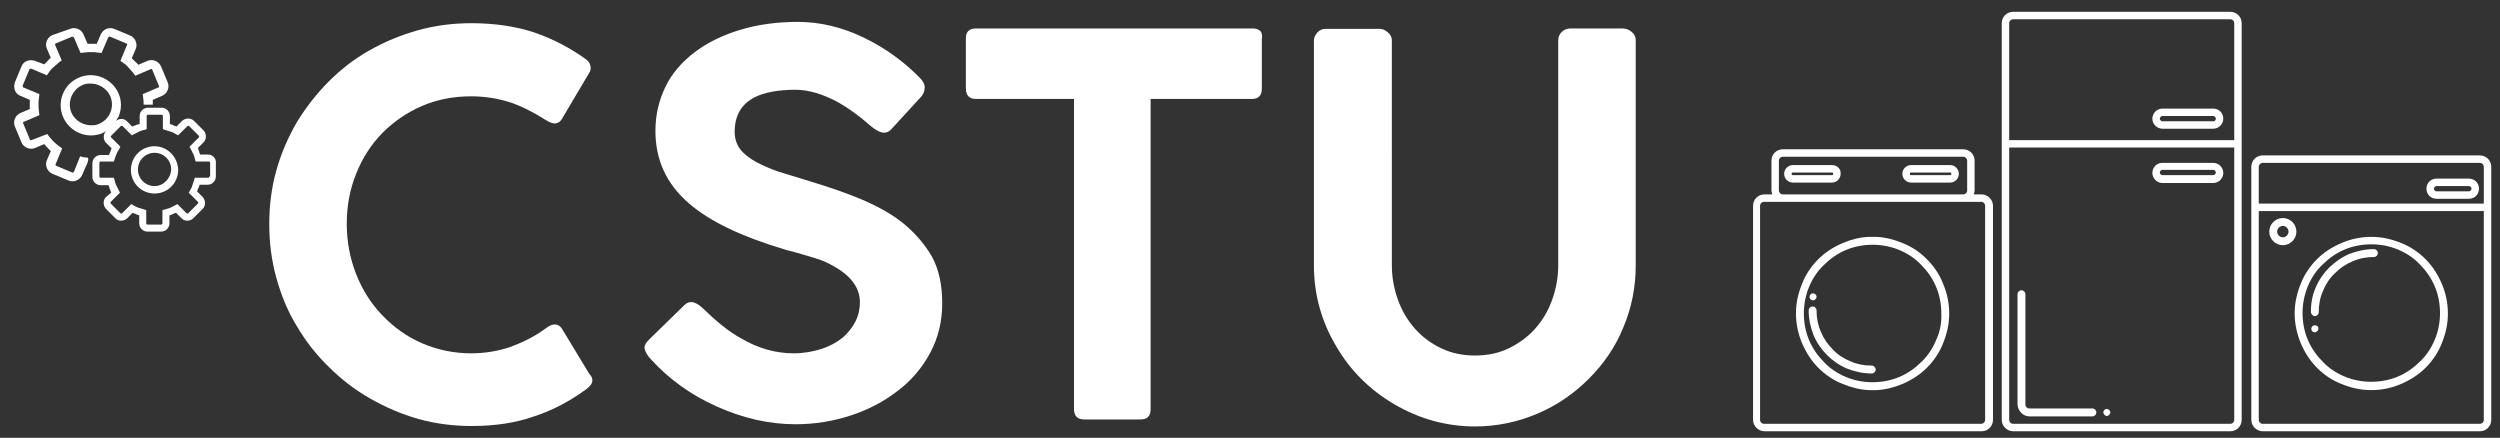 <?xml version="1.0" encoding="utf-8"?>
<!-- Generator: Adobe Illustrator 22.1.0, SVG Export Plug-In . SVG Version: 6.00 Build 0)  -->
<svg version="1.1" id="Layer_1" xmlns="http://www.w3.org/2000/svg" xmlns:xlink="http://www.w3.org/1999/xlink" x="0px" y="0px"
	 viewBox="0 0 571 100" style="enable-background:new 0 0 571 100;" xml:space="preserve">
<rect x="0" y="0" width="571" height="100" fill="#333333" stroke="none"/>
<style type="text/css">
	.st0{fill:#FFFFFF;}
</style>
<g>
	<path class="st0" d="M505.5,24.8h-11.6c-1.3,0-2.3,1.1-2.3,2.3c0,1.3,1.1,2.3,2.3,2.3h11.6c1.3,0,2.3-1.1,2.3-2.3
		C507.8,25.8,506.8,24.8,505.5,24.8z M505.5,27.7h-11.6c-0.3,0-0.6-0.3-0.6-0.6c0-0.3,0.3-0.6,0.6-0.6h11.6c0.3,0,0.6,0.3,0.6,0.6
		C506.1,27.5,505.8,27.7,505.5,27.7z"/>
	<path class="st0" d="M493.9,41.8h11.6c1.3,0,2.3-1.1,2.3-2.3c0-1.3-1.1-2.3-2.3-2.3h-11.6c-1.3,0-2.3,1-2.3,2.3
		C491.6,40.7,492.6,41.8,493.9,41.8z M493.9,38.8h11.6c0.3,0,0.6,0.3,0.6,0.6c0,0.3-0.3,0.6-0.6,0.6h-11.6c-0.3,0-0.6-0.3-0.6-0.6
		C493.3,39.1,493.6,38.8,493.9,38.8z"/>
	<path class="st0" d="M509.4,2.7h-49.6c-1.5,0-2.6,1.2-2.6,2.6v90.6c0,1.4,1.2,2.6,2.6,2.6h49.6c1.5,0,2.6-1.2,2.6-2.6V5.3
		C512,3.8,510.8,2.7,509.4,2.7z M458.9,5.3c0-0.5,0.4-0.9,0.9-0.9h49.6c0.5,0,0.9,0.4,0.9,0.9v26.7h-51.4V5.3z M510.3,95.9
		c0,0.5-0.4,0.9-0.9,0.9h-49.6c-0.5,0-0.9-0.4-0.9-0.9V33.7h51.4V95.9z"/>
	<path class="st0" d="M463.5,95.1h14.4c0.5,0,0.9-0.4,0.9-0.9c0-0.5-0.4-0.9-0.9-0.9h-14.4c-0.5,0-0.9-0.4-0.9-0.9V67.2
		c0-0.5-0.4-0.9-0.9-0.9c-0.5,0-0.9,0.4-0.9,0.9v25.2C460.9,93.9,462.1,95.1,463.5,95.1z"/>
	<path class="st0" d="M566.4,35.5h-49.6c-1.5,0-2.6,1.2-2.6,2.6v57.8c0,1.4,1.2,2.6,2.6,2.6l49.6,0c1.5,0,2.6-1.2,2.6-2.6V38.1
		C569,36.7,567.9,35.5,566.4,35.5z M515.9,38.1c0-0.5,0.4-0.9,0.9-0.9h49.6c0.5,0,0.9,0.4,0.9,0.9v8.4h-51.4V38.1z M567.3,95.9
		c0,0.5-0.4,0.9-0.9,0.9h-49.6c-0.5,0-0.9-0.4-0.9-0.9V48.2h51.4V95.9z"/>
	<path class="st0" d="M452.6,44.4h-1.8c0.1-0.3,0.2-0.6,0.2-0.9v-6.8c0-1.5-1.2-2.6-2.6-2.6h-41.2c-1.5,0-2.6,1.2-2.6,2.6v6.8
		c0,0.3,0.1,0.6,0.2,0.9h-1.8c-1.5,0-2.6,1.2-2.6,2.6v48.9c0,1.4,1.2,2.6,2.6,2.6h49.6c1.5,0,2.6-1.2,2.6-2.6V47
		C455.2,45.6,454,44.4,452.6,44.4z M406.3,43.5v-6.8c0-0.5,0.4-0.9,0.9-0.9h41.2c0.5,0,0.9,0.4,0.9,0.9v6.8c0,0.5-0.4,0.9-0.9,0.9
		h-41.2C406.7,44.4,406.3,44,406.3,43.5z M453.4,95.9c0,0.5-0.4,0.9-0.9,0.9h-49.6c-0.5,0-0.9-0.4-0.9-0.9V47c0-0.5,0.4-0.9,0.9-0.9
		h4.2h41.2h4.2c0.5,0,0.9,0.4,0.9,0.9V95.9z"/>
	<path class="st0" d="M563.9,40.8h-7.4c-1.3,0-2.3,1-2.3,2.3c0,1.3,1,2.3,2.3,2.3h7.4c1.3,0,2.3-1,2.3-2.3
		C566.2,41.8,565.2,40.8,563.9,40.8z M563.9,43.7h-7.4c-0.3,0-0.6-0.3-0.6-0.6c0-0.3,0.3-0.6,0.6-0.6h7.4c0.3,0,0.6,0.3,0.6,0.6
		C564.5,43.4,564.2,43.7,563.9,43.7z"/>
	<path class="st0" d="M525.5,78.4c0.9,2.1,2.1,4,3.7,5.6c1.6,1.6,3.5,2.9,5.6,3.7c2.2,0.9,4.4,1.4,6.8,1.4c2.4,0,4.7-0.5,6.8-1.4
		c2.1-0.9,4-2.1,5.6-3.7c1.6-1.6,2.9-3.5,3.7-5.6c0.9-2.2,1.4-4.4,1.4-6.8c0-2.4-0.5-4.7-1.4-6.8c-0.9-2.1-2.1-4-3.7-5.6
		c-1.6-1.6-3.5-2.9-5.6-3.7c-2.2-0.9-4.4-1.4-6.8-1.4c-2.4,0-4.7,0.5-6.8,1.4c-2.1,0.9-4,2.1-5.6,3.7c-1.6,1.6-2.9,3.5-3.7,5.6
		c-0.9,2.2-1.4,4.4-1.4,6.8C524.1,73.9,524.6,76.2,525.5,78.4z M527.1,65.4c0.8-1.9,1.9-3.6,3.4-5c1.4-1.4,3.1-2.6,5-3.4
		c1.9-0.8,4-1.2,6.1-1.2c2.1,0,4.2,0.4,6.1,1.2c1.9,0.8,3.6,1.9,5,3.4c1.4,1.4,2.6,3.1,3.4,5c0.8,1.9,1.2,4,1.2,6.1
		c0,2.1-0.4,4.2-1.2,6.1c-0.8,1.9-1.9,3.6-3.4,5c-1.4,1.4-3.1,2.6-5,3.4c-1.9,0.8-4,1.2-6.1,1.2c-2.1,0-4.2-0.4-6.1-1.2
		c-1.9-0.8-3.6-1.9-5-3.4c-1.4-1.4-2.6-3.1-3.4-5c-0.8-1.9-1.2-4-1.2-6.1C525.9,69.4,526.3,67.4,527.1,65.4z"/>
	<path class="st0" d="M521.4,56c1.7,0,3.1-1.4,3.1-3.1c0-1.7-1.4-3.1-3.1-3.1c-1.7,0-3.1,1.4-3.1,3.1C518.3,54.6,519.7,56,521.4,56z
		 M521.4,51.6c0.7,0,1.3,0.6,1.3,1.3c0,0.7-0.6,1.3-1.3,1.3c-0.7,0-1.3-0.6-1.3-1.3C520.1,52.2,520.7,51.6,521.4,51.6z"/>
	<path class="st0" d="M528.7,72.2c0.5,0,0.9-0.4,0.9-0.9c0-1.7,0.3-3.4,1-4.9c0.6-1.5,1.5-2.9,2.7-4c1.2-1.2,2.5-2.1,4-2.7
		c1.6-0.7,3.2-1,4.9-1c0.5,0,0.9-0.4,0.9-0.9c0-0.5-0.4-0.9-0.9-0.9c-1.9,0-3.8,0.4-5.6,1.1c-1.7,0.7-3.2,1.8-4.6,3.1
		c-1.3,1.3-2.4,2.9-3.1,4.6c-0.8,1.8-1.1,3.7-1.1,5.6C527.9,71.8,528.3,72.2,528.7,72.2z"/>
	<path class="st0" d="M528.7,74.3c-0.5,0-0.8,0.4-0.8,0.8c0,0.5,0.4,0.8,0.8,0.8c0.4,0,0.8-0.4,0.8-0.8
		C529.6,74.6,529.2,74.3,528.7,74.3z"/>
	<path class="st0" d="M440.1,59.2c-1.6-1.6-3.5-2.9-5.6-3.7c-1.9-0.8-3.9-1.3-5.9-1.4v0h-0.9h-0.9v0c-2.1,0.1-4,0.6-5.9,1.4
		c-2.1,0.9-4,2.1-5.6,3.7c-1.6,1.6-2.9,3.5-3.7,5.6c-0.9,2.2-1.4,4.4-1.4,6.8c0,2.4,0.5,4.7,1.4,6.8c0.9,2.1,2.1,4,3.7,5.6
		c1.6,1.6,3.5,2.9,5.6,3.7c1.9,0.8,3.9,1.3,5.9,1.4v0h1.8v0c2-0.1,4-0.6,5.9-1.4c2.1-0.9,4-2.1,5.6-3.7c1.6-1.6,2.9-3.5,3.7-5.6
		c0.9-2.2,1.4-4.4,1.4-6.8c0-2.4-0.5-4.7-1.4-6.8C443,62.7,441.7,60.8,440.1,59.2z M442.2,77.7c-0.8,1.9-1.9,3.6-3.4,5
		c-1.4,1.4-3.1,2.6-5,3.4c-1.9,0.8-4,1.2-6.1,1.2c-2.1,0-4.2-0.4-6.1-1.2c-1.9-0.8-3.6-1.9-5-3.4c-1.4-1.4-2.6-3.1-3.4-5
		c-0.8-1.9-1.2-4-1.2-6.1c0-2.1,0.4-4.2,1.2-6.1c0.8-1.9,1.9-3.6,3.4-5c1.4-1.4,3.1-2.6,5-3.4c1.9-0.8,4-1.2,6.1-1.2
		c2.1,0,4.2,0.4,6.1,1.2c1.9,0.8,3.6,1.9,5,3.4c1.4,1.4,2.6,3.1,3.4,5c0.8,1.9,1.2,4,1.2,6.1C443.5,73.7,443.1,75.8,442.2,77.7z"/>
	<path class="st0" d="M427.5,83.5c-1.7,0-3.4-0.3-4.9-1c-1.5-0.6-2.9-1.5-4-2.7c-1.2-1.2-2.1-2.5-2.7-4c-0.7-1.6-1-3.2-1-4.9
		c0-0.5-0.4-0.9-0.9-0.9c-0.5,0-0.9,0.4-0.9,0.9c0,1.9,0.4,3.8,1.1,5.6c0.7,1.7,1.8,3.3,3.1,4.6c1.3,1.3,2.9,2.4,4.6,3.1
		c1.8,0.7,3.7,1.1,5.6,1.1c0.5,0,0.9-0.4,0.9-0.9S428,83.5,427.5,83.5z"/>
	<path class="st0" d="M481.2,95c0.4,0,0.8-0.4,0.8-0.8c0-0.4-0.4-0.8-0.8-0.8c-0.5,0-0.8,0.4-0.8,0.8C480.4,94.6,480.8,95,481.2,95z
		"/>
	<path class="st0" d="M414.1,68.6c0.4,0,0.8-0.4,0.8-0.8c0-0.5-0.4-0.8-0.8-0.8c-0.5,0-0.8,0.4-0.8,0.8
		C413.3,68.3,413.7,68.6,414.1,68.6z"/>
	<path class="st0" d="M418.4,37.7h-8.9c-1.1,0-2,0.9-2,2c0,1.1,0.9,2,2,2h8.9c1.1,0,2-0.9,2-2C420.5,38.6,419.6,37.7,418.4,37.7z
		 M418.4,40h-8.9c-0.2,0-0.3-0.1-0.3-0.3c0-0.2,0.1-0.3,0.3-0.3h8.9c0.2,0,0.3,0.1,0.3,0.3C418.7,39.9,418.6,40,418.4,40z"/>
	<path class="st0" d="M445.4,37.7h-8.9c-1.1,0-2,0.9-2,2c0,1.1,0.9,2,2,2h8.9c1.1,0,2-0.9,2-2C447.4,38.6,446.5,37.7,445.4,37.7z
		 M445.4,40h-8.9c-0.2,0-0.3-0.1-0.3-0.3c0-0.2,0.1-0.3,0.3-0.3h8.9c0.2,0,0.3,0.1,0.3,0.3C445.7,39.9,445.5,40,445.4,40z"/>
	<path class="st0" d="M35.3,33.4c-3,0-5.4,2.4-5.4,5.4c0,3,2.4,5.4,5.4,5.4c3,0,5.4-2.4,5.4-5.4C40.6,35.8,38.2,33.4,35.3,33.4z
		 M35.3,42.5c-2.1,0-3.8-1.7-3.8-3.8c0-2.1,1.7-3.8,3.8-3.8c2.1,0,3.8,1.7,3.8,3.8C39,40.8,37.3,42.5,35.3,42.5z"/>
	<path class="st0" d="M47.5,35.3h-1.8c-0.1-0.2-0.1-0.4-0.2-0.5l0,0c0,0,0-0.1,0-0.1c0,0,0-0.1,0-0.1l0,0c-0.1-0.3-0.2-0.5-0.3-0.8
		l1.3-1.3c0.7-0.7,0.7-1.9,0-2.7l-2.2-2.2c-0.7-0.7-1.9-0.7-2.7,0l-1.3,1.3c-0.2-0.1-0.4-0.2-0.5-0.2l0,0c0,0-0.1,0-0.1,0
		c0,0-0.1,0-0.1-0.1l0,0c-0.3-0.1-0.5-0.2-0.8-0.3v-1.8c0-1-0.8-1.9-1.9-1.9h-3.1c-1,0-1.9,0.8-1.9,1.9v1.8
		c-0.2,0.1-0.4,0.1-0.6,0.2l0,0c0,0,0,0-0.1,0c-0.1,0-0.1,0-0.2,0.1l0,0c-0.3,0.1-0.5,0.2-0.8,0.3L29,27.7c-0.7-0.7-1.7-0.7-2.5-0.1
		c0.2-0.3,0.4-0.7,0.6-1c0.7-1.7,0.7-3.6,0-5.2c-1.2-2.8-4.1-4.5-7.1-4.2c-0.6,0.1-1.3,0.2-1.9,0.5c-3.5,1.4-5.2,5.5-3.7,9
		c1.2,2.8,4.1,4.5,7.1,4.2c0.6-0.1,1.3-0.2,1.9-0.5c0.3-0.1,0.6-0.3,0.9-0.5l-0.1,0.1c-0.4,0.4-0.5,0.8-0.5,1.3c0,0.5,0.2,1,0.5,1.3
		l1.3,1.3c-0.1,0.2-0.2,0.4-0.2,0.5l0,0c0,0,0,0.1,0,0.1c0,0,0,0.1-0.1,0.1l0,0c-0.1,0.3-0.2,0.5-0.3,0.8H23c-1,0-1.9,0.8-1.9,1.9
		v3.1c0,1,0.8,1.9,1.9,1.9h1.8c0.1,0.2,0.1,0.4,0.2,0.6l0,0c0,0,0,0,0,0.1c0,0.1,0,0.1,0.1,0.2l0,0c0.1,0.3,0.2,0.5,0.3,0.8L24.2,45
		c-0.7,0.7-0.7,1.9,0,2.7l2.2,2.2c0.4,0.4,0.8,0.5,1.3,0.5c0.5,0,1-0.2,1.3-0.5l1.3-1.3c0.2,0.1,0.4,0.2,0.5,0.2l0,0
		c0,0,0.1,0,0.1,0c0,0,0.1,0,0.1,0.1l0,0c0.3,0.1,0.5,0.2,0.8,0.3V51c0,1,0.8,1.9,1.9,1.9h3.1c1,0,1.9-0.8,1.9-1.9v-1.8
		c0.2-0.1,0.4-0.1,0.5-0.2l0,0c0,0,0.1,0,0.1,0c0,0,0.1,0,0.1-0.1l0,0c0.3-0.1,0.5-0.2,0.8-0.3l1.3,1.3c0.4,0.4,0.9,0.5,1.3,0.5
		c0.5,0,1-0.2,1.3-0.5l2.2-2.2c0.7-0.7,0.7-1.9,0-2.7l-1.3-1.3c0.1-0.2,0.2-0.4,0.2-0.5l0,0c0,0,0-0.1,0-0.1c0,0,0-0.1,0.1-0.1l0,0
		c0.1-0.3,0.2-0.5,0.3-0.8h1.8c1,0,1.9-0.8,1.9-1.9v-3.1C49.4,36.2,48.6,35.3,47.5,35.3z M22.6,28.3c-0.4,0.2-0.9,0.3-1.3,0.3
		c-2.1,0.2-4.2-1-5-2.9c-1-2.4,0.2-5.3,2.6-6.3c0.4-0.2,0.9-0.3,1.3-0.3c2.1-0.2,4.2,1,5,2.9c0.5,1.2,0.5,2.5,0,3.7
		C24.7,26.9,23.8,27.8,22.6,28.3z M47.8,40.3c0,0.2-0.1,0.3-0.3,0.3h-3l-0.2,0.6c-0.1,0.4-0.3,0.8-0.4,1.3c-0.1,0.3-0.3,0.7-0.5,1
		L43.1,44l2.1,2.1c0.1,0.1,0.1,0.3,0,0.4L43,48.7c-0.1,0.1-0.3,0.1-0.4,0l-2.1-2.1L40,46.9c-0.4,0.2-0.8,0.4-1.2,0.6
		c-0.3,0.1-0.7,0.2-1,0.3L37.1,48v3c0,0.1-0.1,0.3-0.3,0.3h-3.1c-0.1,0-0.3-0.1-0.3-0.3v-3l-0.6-0.2c-0.4-0.1-0.9-0.3-1.3-0.4
		c-0.3-0.1-0.7-0.3-1-0.5L30,46.6l-2.1,2.1c-0.1,0.1-0.3,0.1-0.4,0l-2.2-2.2c-0.1-0.1-0.1-0.3,0-0.4l2.1-2.1l-0.3-0.6
		c-0.2-0.4-0.4-0.8-0.6-1.2c-0.1-0.3-0.3-0.7-0.3-1L26,40.6h-3c-0.1,0-0.3-0.1-0.3-0.3v-3.1c0-0.2,0.1-0.3,0.3-0.3h3l0.2-0.6
		c0.1-0.4,0.3-0.9,0.5-1.3c0.1-0.3,0.3-0.6,0.5-0.9l0.3-0.6l-2.1-2.1c-0.1-0.1-0.1-0.1-0.1-0.2c0,0,0-0.1,0.1-0.2l2.2-2.2
		c0.1-0.1,0.3-0.1,0.4,0l2.1,2.1l0.6-0.3c0.4-0.2,0.8-0.4,1.2-0.6c0.3-0.1,0.7-0.3,1-0.3l0.6-0.2v-3c0-0.1,0.1-0.3,0.3-0.3h3.1
		c0.1,0,0.3,0.1,0.3,0.3v3l0.6,0.2c0.4,0.1,0.8,0.3,1.3,0.4c0.3,0.1,0.7,0.3,1,0.5l0.6,0.3l2.1-2.1c0.1-0.1,0.3-0.1,0.4,0l2.2,2.2
		c0.1,0.1,0.1,0.3,0,0.4l-2.1,2.1l0.3,0.6c0.2,0.4,0.4,0.8,0.6,1.2c0.1,0.3,0.3,0.7,0.3,1l0.2,0.6h3c0.2,0,0.3,0.1,0.3,0.3V40.3z"/>
	<path class="st0" d="M20,36c-0.4,0-1.2-0.1-1.7-0.3l-1.4,3.5c-0.1,0.2-0.3,0.3-0.4,0.2l-3.6-1.5c-0.2-0.1-0.3-0.3-0.2-0.4l1.5-3.6
		l-0.7-0.5c-0.4-0.3-0.9-0.7-1.3-1.1c-0.3-0.3-0.6-0.7-0.9-1l-0.5-0.7L7.2,32c-0.2,0.1-0.4,0-0.4-0.2l-1.5-3.6
		c-0.1-0.2,0-0.4,0.2-0.4L9,26.3l-0.1-0.8c-0.1-0.6-0.1-1.2-0.1-1.7c0-0.5,0-0.9,0.1-1.4L9,21.5L5.4,20c-0.1,0-0.2-0.1-0.2-0.2
		c0,0,0-0.1,0-0.3l1.5-3.6c0-0.1,0.1-0.2,0.2-0.2c0,0,0.1,0,0.3,0l3.5,1.5l0.5-0.7c0.3-0.5,0.7-0.9,1.2-1.3c0.3-0.3,0.7-0.6,1-0.9
		l0.7-0.5l-1.5-3.5c-0.1-0.2,0-0.4,0.2-0.4l3.6-1.5c0.1,0,0.2,0,0.3,0c0.1,0,0.1,0.1,0.2,0.2l1.5,3.5l0.8-0.1
		c0.6-0.1,1.2-0.1,1.7-0.1c0.5,0,0.9,0,1.4,0.1l0.9,0.1l1.5-3.5c0.1-0.2,0.3-0.3,0.5-0.2l3.6,1.5c0.2,0.1,0.3,0.3,0.2,0.4l-1.5,3.6
		l0.7,0.5c0.5,0.3,0.9,0.7,1.3,1.2c0.3,0.3,0.6,0.7,0.9,1l0.5,0.7l3.5-1.5c0.2-0.1,0.4,0,0.4,0.2l1.5,3.6c0.1,0.2,0,0.4-0.2,0.4
		l-3.5,1.5l0.1,0.8c0.1,0.5,0.1,1,0.1,1.6h2.1c0-0.4,0-0.7,0-1.1l2.1-0.9c1.2-0.5,1.8-1.9,1.3-3.1l-1.5-3.6
		c-0.5-1.2-1.9-1.8-3.1-1.3l-2.1,0.9c-0.2-0.2-0.3-0.4-0.5-0.5l0,0c0,0-0.1-0.1-0.1-0.1c0,0-0.1-0.1-0.1-0.1l0,0
		c-0.3-0.3-0.5-0.5-0.8-0.8l0.9-2.1c0.5-1.2-0.1-2.6-1.3-3.1l-3.6-1.5c-1.2-0.5-2.6,0.1-3.1,1.3l-0.9,2.1c-0.2,0-0.5,0-0.7,0l0,0
		c0,0-0.1,0-0.1,0c-0.1,0-0.1,0-0.2,0v0c-0.4,0-0.7,0-1.1,0l-0.9-2.1c-0.5-1.2-1.9-1.8-3.1-1.3L12,8c-1.2,0.5-1.8,1.9-1.3,3.1
		l0.9,2.1c-0.2,0.2-0.4,0.3-0.5,0.5l0,0c0,0-0.1,0.1-0.1,0.1c0,0-0.1,0.1-0.1,0.1l0,0c-0.3,0.3-0.5,0.5-0.8,0.8L8,13.9
		c-0.6-0.2-1.2-0.2-1.8,0c-0.6,0.2-1.1,0.7-1.3,1.3l-1.5,3.6c-0.2,0.6-0.2,1.2,0,1.8c0.2,0.6,0.7,1.1,1.3,1.3l2.1,0.9
		c0,0.2,0,0.5,0,0.7l0,0c0,0,0,0.1,0,0.1c0,0.1,0,0.1,0,0.2h0c0,0.4,0,0.7,0,1.1l-2.1,0.9c-1.2,0.5-1.8,1.9-1.3,3.1l1.5,3.6
		c0.5,1.2,1.9,1.8,3.1,1.3l2.1-0.9c0.2,0.2,0.3,0.4,0.5,0.6l0,0c0,0,0.1,0.1,0.1,0.1c0,0,0.1,0.1,0.1,0.1l0,0
		c0.3,0.3,0.5,0.5,0.8,0.8l-0.9,2.1c-0.5,1.2,0.1,2.6,1.3,3.1l3.6,1.5c0.4,0.2,0.8,0.2,1.2,0.2c0.8-0.1,1.6-0.6,2-1.5l0.9-2.1
		C19.7,37.9,20.5,36.2,20,36C20.1,36,20,36,20,36z"/>
	<path class="st0" d="M128.3,75c-0.4-0.6-1-0.9-1.6-0.9c-0.6,0-1.3,0.3-2.2,1c-2.3,1.7-4.9,3-7.8,4.1c-2.9,1-6,1.5-9.1,1.5
		c-4,0-7.7-0.8-11.2-2.3c-3.5-1.5-6.5-3.7-9.1-6.4c-2.6-2.7-4.6-5.9-6-9.5c-1.4-3.6-2.1-7.4-2.1-11.4c0-4,0.7-7.8,2.1-11.3
		c1.4-3.6,3.4-6.7,6-9.4c2.6-2.6,5.6-4.7,9.1-6.2c3.5-1.5,7.2-2.2,11.2-2.2c3.2,0,6.2,0.5,9,1.4c2.4,0.8,5.2,2.2,8.2,4.1
		c0.7,0.4,1.3,0.7,1.9,0.7c0.6,0,1.1-0.3,1.5-0.8l6.4-10.8c0.2-0.3,0.3-0.6,0.3-1.1c0-0.7-0.3-1.4-1-1.9c-3.7-2.7-7.6-4.7-11.9-6.2
		c-4.3-1.4-9.1-2.1-14.3-2.1c-4.2,0-8.2,0.5-12.2,1.6c-3.9,1.1-7.6,2.6-11.1,4.6c-3.4,1.9-6.5,4.3-9.3,7.1c-2.8,2.8-5.2,5.9-7.3,9.3
		c-2,3.5-3.6,7.1-4.7,11.1c-1.1,3.9-1.6,8-1.6,12.2c0,4.2,0.5,8.2,1.6,12.2c1.1,4,2.6,7.7,4.7,11.1c2,3.4,4.4,6.5,7.3,9.3
		c2.8,2.8,5.9,5.2,9.4,7.2c3.5,2,7.2,3.6,11.1,4.7c3.9,1.1,8,1.6,12.2,1.6c5.2,0,10-0.7,14.2-2.2c4.3-1.4,8.2-3.5,11.9-6.2
		c0.9-0.7,1.4-1.3,1.4-2c0-0.5-0.2-1-0.7-1.5L128.3,75z"/>
	<path class="st0" d="M206.3,51c-2.5-2-5.5-3.7-8.9-5.2c-3.5-1.5-7.5-2.9-12.1-4.3c-3-0.9-5.6-1.7-7.5-2.3c-2-0.7-3.6-1.4-5.1-2.2
		c-1.6-0.9-2.9-1.9-3.7-3c-0.8-1.1-1.2-2.4-1.2-3.9c0-3.7,1.5-6.3,4.6-7.9c2.2-1.1,5.3-1.7,9.3-1.7c3,0,6.3,1,9.8,2.9
		c2.3,1.3,4.8,3.1,7.4,5.4c1.2,1,2.2,1.5,3,1.5c0.6,0,1.1-0.2,1.6-0.7l6.6-7.2c0.8-0.8,1.1-1.6,1.1-2.4c0-0.8-0.4-1.5-1.1-2.2
		c-3.7-3.8-7.9-6.8-12.6-9.1c-5.1-2.5-10.2-3.7-15.3-3.7c-4.7,0-9.1,0.6-13.1,1.8c-4,1.2-7.5,2.9-10.4,5.1c-2.9,2.2-5.2,4.8-6.7,7.9
		c-1.5,3.1-2.3,6.4-2.3,10.1c0,6.6,2.5,12.1,7.6,16.5c4.8,4.2,12.2,7.7,22.3,10.7l1.6,0.4c2.2,0.6,4,1.2,5.4,1.6
		c1.3,0.4,2.6,1,3.8,1.7c4,2.2,6,5,6,8.2c0,1.5-0.3,3-1,4.4c-0.7,1.4-1.7,2.6-2.9,3.7c-1.4,1.1-3,2-4.9,2.6c-1.9,0.6-4,1-6.3,1
		c-4.1,0-8.1-1.1-12-3.4c-2.8-1.5-5.7-3.9-8.9-7c-1-0.9-1.8-1.3-2.5-1.3c-0.6,0-1.1,0.2-1.6,0.7l-8.1,7.9c-0.6,0.6-1,1.2-1,1.8
		c0,0.1,0,0.3,0.1,0.5c0.2,0.6,0.6,1.4,1.4,2.2c4.1,4.5,9.1,8.1,14.9,10.7c6,2.7,12,4.1,18.1,4.1c4.4,0,8.6-0.7,12.6-2
		c4-1.3,7.6-3.2,10.7-5.6c3.2-2.4,5.7-5.4,7.5-8.8c1.8-3.4,2.7-7.1,2.7-11.2c0-4.1-0.7-7.6-2.3-10.6C211.3,55.9,209.1,53.3,206.3,51
		z"/>
	<path class="st0" d="M286.1,6.5h-63.2c-1.6,0-2.3,0.8-2.3,2.3v11.4c0,1.6,0.8,2.4,2.3,2.4h22.4v70.8c0,1.6,0.8,2.4,2.3,2.4h12.9
		c1.6,0,2.3-0.8,2.3-2.4V22.6h23.1c1.6,0,2.3-0.8,2.3-2.4V8.9C288.5,7.3,287.7,6.5,286.1,6.5z"/>
	<path class="st0" d="M370.6,6.5h-11.9c-0.8,0-1.5,0.3-2,0.8c-0.5,0.5-0.8,1.1-0.8,1.9v51.4c0,2.8-0.5,5.4-1.4,7.9
		c-0.9,2.5-2.2,4.7-3.9,6.6c-1.7,1.9-3.8,3.4-6.1,4.5c-2.3,1.1-4.9,1.6-7.6,1.6s-5.3-0.5-7.6-1.6c-2.4-1.1-4.4-2.6-6.1-4.5
		c-1.7-1.9-3-4.1-3.9-6.6c-0.9-2.5-1.4-5.1-1.4-7.9V9.2c0-0.7-0.3-1.3-0.9-1.8c-0.6-0.5-1.2-0.8-1.8-0.8h-12.5
		c-0.7,0-1.3,0.3-1.8,0.8c-0.5,0.6-0.8,1.2-0.8,1.8v51.4c0,6.6,1.7,12.8,5.1,18.5c3.2,5.5,7.6,9.9,13.2,13.2
		c5.8,3.4,12,5.1,18.5,5.1c5,0,9.7-1,14.2-2.9c4.5-1.9,8.4-4.6,11.8-8c3.4-3.4,6.1-7.3,7.9-11.8c1.9-4.5,2.8-9.2,2.8-14.1V9.2
		c0-0.8-0.3-1.4-0.9-1.9C372.1,6.8,371.4,6.5,370.6,6.5z"/>
</g>
</svg>
